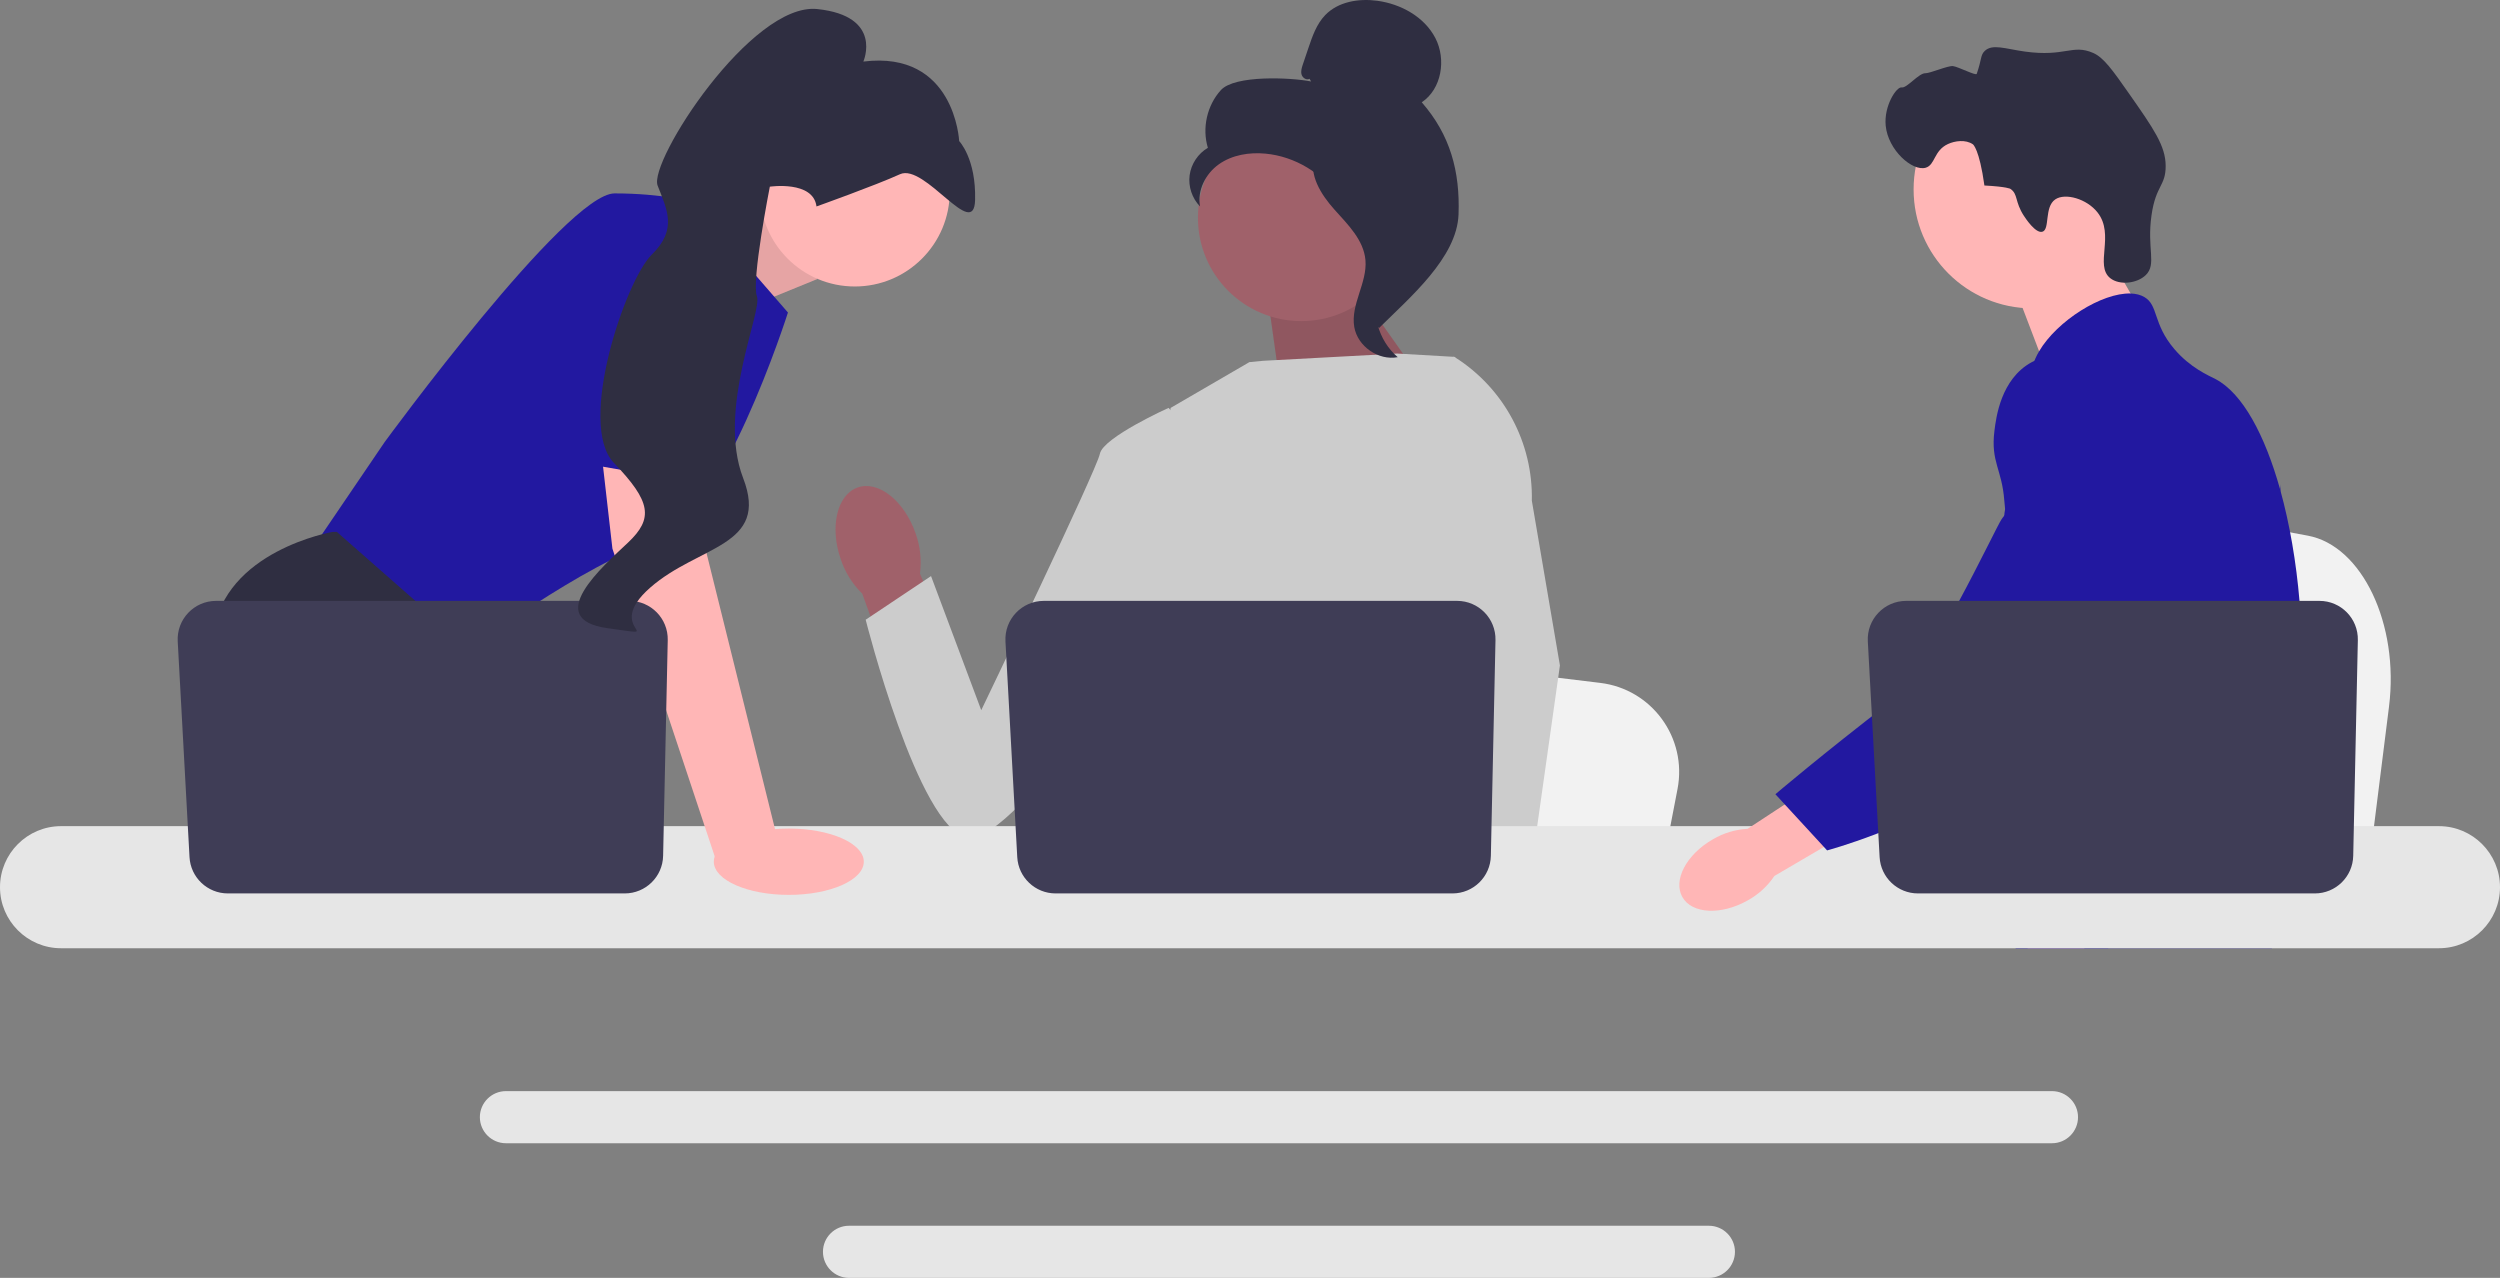 <svg xmlns="http://www.w3.org/2000/svg" width="866.81" height="443.068" viewBox="0 0 866.81 443.068" xmlns:xlink="http://www.w3.org/1999/xlink"><rect x="0" y="0" width="866.81" height="443.068" fill="#808080" stroke="none"/><path d="M828.335,244.952l-2.715,21.622-6.739,53.704h-135.383c1.057-12.037,2.502-29.362,4.046-48.065,.152-1.868,.312-3.748,.464-5.639,3.872-47.014,8.108-100.216,8.108-100.216l17.799,3.316,34.532,6.421,14.071,2.615,37.681,7.017c18.787,3.491,31.71,30.693,28.135,59.226Z" fill="#f2f2f2"/><polygon points="725.93 79.358 742.579 108.492 710.58 131.169 696.93 95.358 725.93 79.358" fill="#ffb6b6"/><circle cx="704.735" cy="65.675" r="41.244" fill="#ffb6b6"/><path d="M701.774,74.896c-3.275-4.984-1.99-7.591-4.731-9.423-0-0-1.103-.737-8.999-1.157h0c-1.768-12.724-3.975-14.267-3.975-14.267-2.543-1.778-6.318-1.201-8.666-.113-4.966,2.3-4.391,7.269-7.735,8.22-4.619,1.314-13.024-6.092-13.852-14.569-.675-6.915,3.78-13.631,5.547-13.276,1.752,.352,5.947-5.003,8.212-4.92,1.547,.056,7.867-2.691,9.567-2.476,1.857,.235,7.978,3.429,8.234,2.699,1.773-5.072,1.252-6.479,2.756-7.93,2.665-2.571,7.026-.781,13.866,.181,14.074,1.978,16.531-2.663,23.743,.483,3.644,1.589,6.692,5.874,12.641,14.38,8.319,11.895,12.479,17.842,12.506,24.779,.027,7.074-3.398,6.625-4.903,17.098-1.675,11.658,1.884,16.989-2.004,20.777-3.005,2.927-9.113,3.622-12.322,1.053-5.494-4.399,1.696-15.012-4.384-22.767-3.732-4.76-11.238-6.878-14.676-4.525-3.888,2.66-1.746,10.469-4.48,11.21-2.341,.634-5.772-4.588-6.343-5.457Z" fill="#2f2e41"/><path d="M797.85,237.338c-1.15,19.67-5.72,25.88-7.32,49.11-.35,5.1-.56,11.02-.56,18.08,0,1.8,.01,3.54,.01,5.24,0,3.62-.069,7.04-.49,10.51-.319,2.77-.869,5.56-1.779,8.5h-88.83c-.01-.02-.01-.04-.021-.06-.52-2.26-.85-4.42-1.1-6.49-.08-.66-.15-1.31-.21-1.95-.08-.75-.15-1.49-.22-2.22-.271-2.91-.54-5.66-1.181-8.29-.859-3.63-2.42-7.05-5.62-10.35-1.31-1.35-2.619-2.4-3.899-3.32-.25-.17-.49-.34-.74-.51-3.54-2.43-6.89-4.18-9.79-9.14-.05-.07-.09-.15-.13-.22-.5-.87-1.8-3.15-2.74-6.19-.99-3.16-1.59-7.13-.51-11.19,2.57-9.62,12.09-10.58,19.87-20.3,.84-1.05,1.67-2.21,2.46-3.5,3.52-5.72,4.47-10.76,5.59-16.75,.18-.97,.34-1.93,.47-2.86,.101-.7,.19-1.39,.261-2.07,.619-5.71,.319-10.63-.41-15.03-2.38-14.41-9.4-23.33-4.44-36.26,1.561-4.06,3.771-7.11,6-9.72,4.72-5.53,9.57-9.12,8.73-16.26-.851-7.2-6.311-8.19-6.92-14.48-.311-3.18,.729-6.53,2.68-9.82v-.01c6.24-10.59,21.82-20.34,31.72-20.03,1.83,.05,3.45,.46,4.8,1.25,4.891,2.88,2.851,9.17,10.341,17.99,5.569,6.55,11.869,9.17,14.26,10.41,9.47,4.94,17.17,19.51,22.399,38.14,.04,.14,.08,.28,.12,.43,3.23,11.67,5.511,24.92,6.641,38.36,.479,5.69,.76,11.41,.819,17.07,.051,4.52-.05,8.44-.26,11.93Z" fill="#2218a0"/><g><polygon points="731.331 304.728 729.52 309.768 728.38 312.927 725.74 320.278 722.68 328.778 703.01 328.778 706.31 320.278 707.84 316.318 710.38 309.768 714.64 298.768 731.331 304.728" fill="#ffb6b6"/><path d="M790.84,167.827c-.05,.65-.12,1.37-.19,2.15-.779,7.94-2.62,22.15-5.31,38.36-1.42,8.55-3.08,17.66-4.95,26.71-4.02,19.53-9.02,38.76-14.67,51.4-1.01,2.28-2.05,4.34-3.11,6.16-.81,1.39-1.66,2.76-2.55,4.11-2.88,4.43-6.11,8.63-9.46,12.55-.13,.17-.28,.33-.43,.5-.54,.64-1.101,1.27-1.66,1.9-2.74,3.09-5.54,5.97-8.25,8.61-3.3,3.22-6.48,6.07-9.33,8.5h-31.94l-.13-.06-4.6-2.04s1.31-1.54,3.5-4.45c.45-.59,.93-1.24,1.45-1.95,.64-.87,1.33-1.83,2.069-2.87,1.54-2.18,3.29-4.74,5.17-7.64,3.641-5.61,7.79-12.51,11.98-20.5,.48-.93,.97-1.87,1.46-2.82,.01-.03,.03-.06,.04-.09,.83-1.62,1.65-3.29,2.47-4.99,6.95-14.46,8.94-26.46,9.511-30.35,.8-5.5,1.909-13.19,1.609-21.65-.2-5.58-1.01-11.48-2.939-17.34v-.01c-.4-1.23-.851-2.46-1.36-3.68-.91-2.19-1.99-4.35-3.271-6.48-5.649-9.38-10.239-9.77-13.89-19.99-1.08-3.03-3.53-9.87-2.78-17.09v-.01c.091-.89,.24-1.79,.44-2.69v-.01c.05-.25,.12-.51,.19-.76,.569-2.21,1.51-4.4,2.939-6.48,2.79-4.04,6.6-6.44,10.01-7.87l.011-.01c3.939-1.64,7.34-1.99,8-2.05,14.609-1.3,25.939,10.98,32.13,17.69,2.39,2.59,4.58,4.76,6.58,6.53,15.569,13.9,19.84,5.02,20.949,.43,.17-.71,.261-1.32,.311-1.72Z" fill="#2218a0"/><path d="M790.89,167.308c0,.05-.01,.22-.05,.5,.02-.15,.03-.3,.04-.44,0-.03,0-.05,.01-.06Z" fill="#2218a0"/></g><path d="M711.47,378.318H175.42c-4.98,0-9.04,4.05-9.04,9.03,0,4.99,4.06,9.04,9.04,9.04H711.47c4.979,0,9.03-4.05,9.03-9.04,0-4.98-4.051-9.03-9.03-9.03Z" fill="#e6e6e6"/><path d="M592.51,424.998H294.37c-4.98,0-9.03,4.05-9.03,9.03s4.05,9.04,9.03,9.04h298.14c4.98,0,9.04-4.06,9.04-9.04s-4.06-9.03-9.04-9.03Z" fill="#e6e6e6"/><polygon points="235.069 81.275 268.853 67.057 283.344 96.762 247.842 111.253 235.069 81.275" fill="#ffb6b6"/><polygon points="235.069 81.275 268.853 67.057 283.344 96.762 247.842 111.253 235.069 81.275" opacity=".1"/><path d="M239.872,69.955l33.328,38.4s-23.185,73.177-46.369,79.698-65.932,38.4-65.932,38.4l-53.615-34.777,26.083-38.4s63.034-86.218,79.698-86.218c16.664,0,26.807,2.898,26.807,2.898Z" fill="#2218a0"/><path d="M194.843,320.278H117.261l-4.905-6.557-20.026-26.771-4.608-6.158s-17.389-31.879-13.766-60.86c3.623-28.981,41.298-35.502,41.298-35.502h1.55l46.123,40.53-2.753,37.719,14.606,24.272,20.062,33.328Z" fill="#2f2e41"/><polygon points="133.15 320.278 112.356 320.278 112.356 289.486 133.15 320.278" fill="#2f2e41"/><path d="M581.644,273.532l-2.587,13.418-6.419,33.328h-128.958c1.007-7.47,2.384-18.222,3.854-29.829,.145-1.159,.297-2.326,.442-3.499,3.688-29.177,7.723-62.193,7.723-62.193l16.954,2.058,32.893,3.985,13.404,1.623,35.893,4.354c17.896,2.166,30.205,19.048,26.8,36.755Z" fill="#f2f2f2"/><path d="M764.144,320.278h-69.945c1.065-1.253,1.666-1.978,1.666-1.978l20.968-3.463,43.203-7.129s1.971,5.093,4.108,12.571Z" fill="#2f2e41"/><polygon points="467.455 95.766 497.873 138.784 444.814 140.369 439.119 99.942 467.455 95.766" fill="#a0616a"/><polygon points="467.455 95.766 497.873 138.784 444.814 140.369 439.119 99.942 467.455 95.766" opacity=".1"/><path id="uuid-ae755ff6-bb09-410e-86b1-7d1b81a37005-93" d="M317.446,184.896c-3.903-11.259-12.876-18.372-20.041-15.887-7.165,2.485-9.808,13.625-5.902,24.888,1.499,4.52,4.058,8.616,7.464,11.945l17.14,47.497,22.117-8.518-19.245-45.919c.615-4.724,.089-9.526-1.533-14.005Z" fill="#a0616a"/><path d="M523.347,162.977l-.042,43.841-4.079,16.193-8.39,33.306-6.108,30.633-4.55,22.822-1.623,8.151c-1.224,.819-2.442,1.601-3.659,2.355h-105.976c-6.021-3.615-9.39-6.427-9.39-6.427,0,0,1.666-1.565,3.572-4.079,3.217-4.246,7.108-11.201,4.724-17.845-.5-1.391-.63-3.086-.478-4.977,.971-12.476,14.056-33.574,14.056-33.574l-2.71-31.314-1.188-13.722,8.378-66.91,27.307-15.874,4.714-.456,46.536-2.514,19.234,1.108,.877,.239,18.794,39.045Z" fill="#ccc"/><g><polygon points="525.414 320.278 502.229 320.278 501.208 309.772 501.186 309.562 507.75 309.113 524.827 307.947 525.124 314.235 525.356 319.061 525.414 320.278" fill="#ffb6b6"/><path d="M531.121,173.576l9.739,57.143-7.948,56.23-1.239,8.752-2.188,15.454-.674,4.753,.022,.514,.167,3.855h-27.532l-1.014-10.506-.087-.942-2.072-21.518-.036-.362-4.398-45.63,8.622-32.98,.638-2.427v-.007l3.751-56.469-2.905-25.663-.029-.239c.058,.036,.109,.073,.167,.109,.152,.094,.304,.188,.449,.29,16.925,10.737,27.01,29.575,26.568,49.644Z" fill="#ccc"/></g><path d="M415.748,152.379l-10.587-10.951s-22.664,10.218-23.794,15.886c-1.13,5.669-41.146,88.926-41.146,88.926l-17.41-46.499-22.662,15.13s18.184,72.192,35.19,75.581,74.002-85.446,74.002-85.446l6.408-52.628Z" fill="#ccc"/><path d="M845.64,286.447H21.16c-11.67,0-21.16,9.5-21.16,21.17s9.49,21.16,21.16,21.16H845.64c11.67,0,21.17-9.49,21.17-21.16s-9.5-21.17-21.17-21.17Z" fill="#e6e6e6"/><path d="M518.522,221.94l-1.603,74.802c-.155,7.241-6.07,13.03-13.312,13.03h-137.603c-7.071,0-12.91-5.528-13.296-12.589l-4.089-74.802c-.417-7.628,5.656-14.042,13.296-14.042h143.295c7.466,0,13.472,6.137,13.312,13.601Z" fill="#3f3d56"/><circle cx="296.385" cy="66.41" r="32.922" fill="#ffb6b6"/><polygon points="241.321 152.551 244.944 191.675 269.578 290.935 248.296 298.394 212.34 190.226 207.374 146.755 241.321 152.551" fill="#ffb6b6"/><path d="M231.522,221.94l-1.603,74.802c-.155,7.241-6.07,13.03-13.312,13.03H79.004c-7.071,0-12.91-5.528-13.296-12.589l-4.089-74.802c-.417-7.628,5.656-14.042,13.296-14.042H218.21c7.466,0,13.472,6.137,13.312,13.601Z" fill="#3f3d56"/><ellipse cx="273.5" cy="298.778" rx="26" ry="11.5" fill="#ffb6b6"/><path d="M190.242,158.532l14.853-79.158s41.298-5.796,42.747,7.97-1.035,81.042-1.035,81.042l-56.564-9.853Z" fill="#2218a0"/><path d="M283.095,71.586s20.365-7.268,28.956-11.179c8.591-3.911,25.657,23.366,26.037,8.96,.38-14.406-5.518-20.447-5.518-20.447,0,0-1.473-31.515-33.223-27.575,0,0,6.984-15.767-15.941-18.205-22.925-2.438-58.589,52.921-55.395,61.194,3.194,8.273,7.023,15.113-2.039,23.959-9.062,8.846-26.03,58.769-13.12,72.203,12.91,13.434,13.758,19.264,4.912,27.621-8.846,8.358-29.754,26.53-7.147,29.685,22.607,3.155-2.068,.799,14.786-14.026,16.854-14.825,41.447-14.219,32.265-38.005-9.183-23.785,6.771-57.869,4.775-63.04-1.996-5.171,4.473-38.005,4.473-38.005,0,0,15.055-2.212,16.181,6.86Z" fill="#2f2e41"/><g><circle cx="451.191" cy="75.499" r="35.838" fill="#a0616a"/><path d="M454.051,27.317c-1.037,.605-2.426-.311-2.759-1.464-.333-1.154,.055-2.379,.439-3.516l1.934-5.727c1.371-4.062,2.827-8.266,5.797-11.357,4.483-4.666,11.607-5.853,18.02-4.993,8.236,1.104,16.362,5.564,20.191,12.939,3.829,7.375,2.199,17.665-4.72,22.266,9.862,11.303,13.3,23.901,12.757,38.892-.543,14.991-16.879,28.788-27.533,39.348-2.379-1.442-4.542-8.201-3.234-10.656,1.308-2.455-.566-5.3,1.054-7.561,1.62-2.262,2.976,1.34,1.338-.909-1.034-1.419,3.001-4.684,1.464-5.533-7.432-4.108-9.903-13.371-14.571-20.465-5.63-8.556-15.265-14.35-25.462-15.312-5.617-.53-11.55,.43-16.154,3.691-4.604,3.261-7.585,9.089-6.517,14.629-2.765-2.808-4.141-6.922-3.622-10.828,.519-3.906,2.922-7.518,6.325-9.506-2.069-6.841-.297-14.711,4.505-20.005,4.802-5.294,24.28-4.392,31.291-2.999l-.542-.93Z" fill="#2f2e41"/><path d="M455.14,53.475c9.285,1.002,15.989,9.045,21.65,16.473,3.263,4.281,6.681,9.009,6.599,14.391-.083,5.441-3.721,10.109-5.46,15.265-2.842,8.429-.072,18.457,6.693,24.233-6.685,1.269-13.911-3.744-15.065-10.449-1.343-7.806,4.574-15.34,3.873-23.23-.617-6.951-6.095-12.301-10.752-17.498-4.657-5.197-9.03-12.094-6.888-18.735l-.65-.45Z" fill="#2f2e41"/></g><g><path id="uuid-aec20554-f6ec-4c5b-9d97-717cd04239bf-94" d="M593.947,290.977c-9.197,5.231-13.952,14.216-10.623,20.069,3.33,5.852,13.483,6.355,22.683,1.121,3.703-2.04,6.864-4.938,9.218-8.45l38.687-22.656-11.019-17.928-36.969,24.238c-4.223,.228-8.331,1.465-11.978,3.607Z" fill="#ffb6b6"/><path d="M724.935,124.841c-1.156-.458-11.3-4.3-20.561,.772-10.638,5.826-12.281,19.126-12.858,23.791-1.331,10.776,2.591,13.191,3.419,24.101,1.549,20.41,5.633-2.874-.889,6.442-2.258,3.225-25.317,53.198-38.034,62.986-24.733,19.037-40.439,32.444-40.439,32.444l17.93,19.477s28.333-7.549,53.376-23.81c25.688-16.68,38.532-25.02,48.469-41.335,.856-1.405,21.331-36.176,10.335-74.624-2.508-8.77-7.104-24.839-20.747-30.245Z" fill="#2218a0"/></g><path d="M817.522,221.94l-1.603,74.802c-.155,7.241-6.07,13.03-13.312,13.03h-137.603c-7.071,0-12.91-5.528-13.296-12.589l-4.089-74.802c-.417-7.628,5.656-14.042,13.296-14.042h143.295c7.466,0,13.472,6.137,13.312,13.601Z" fill="#3f3d56"/></svg>